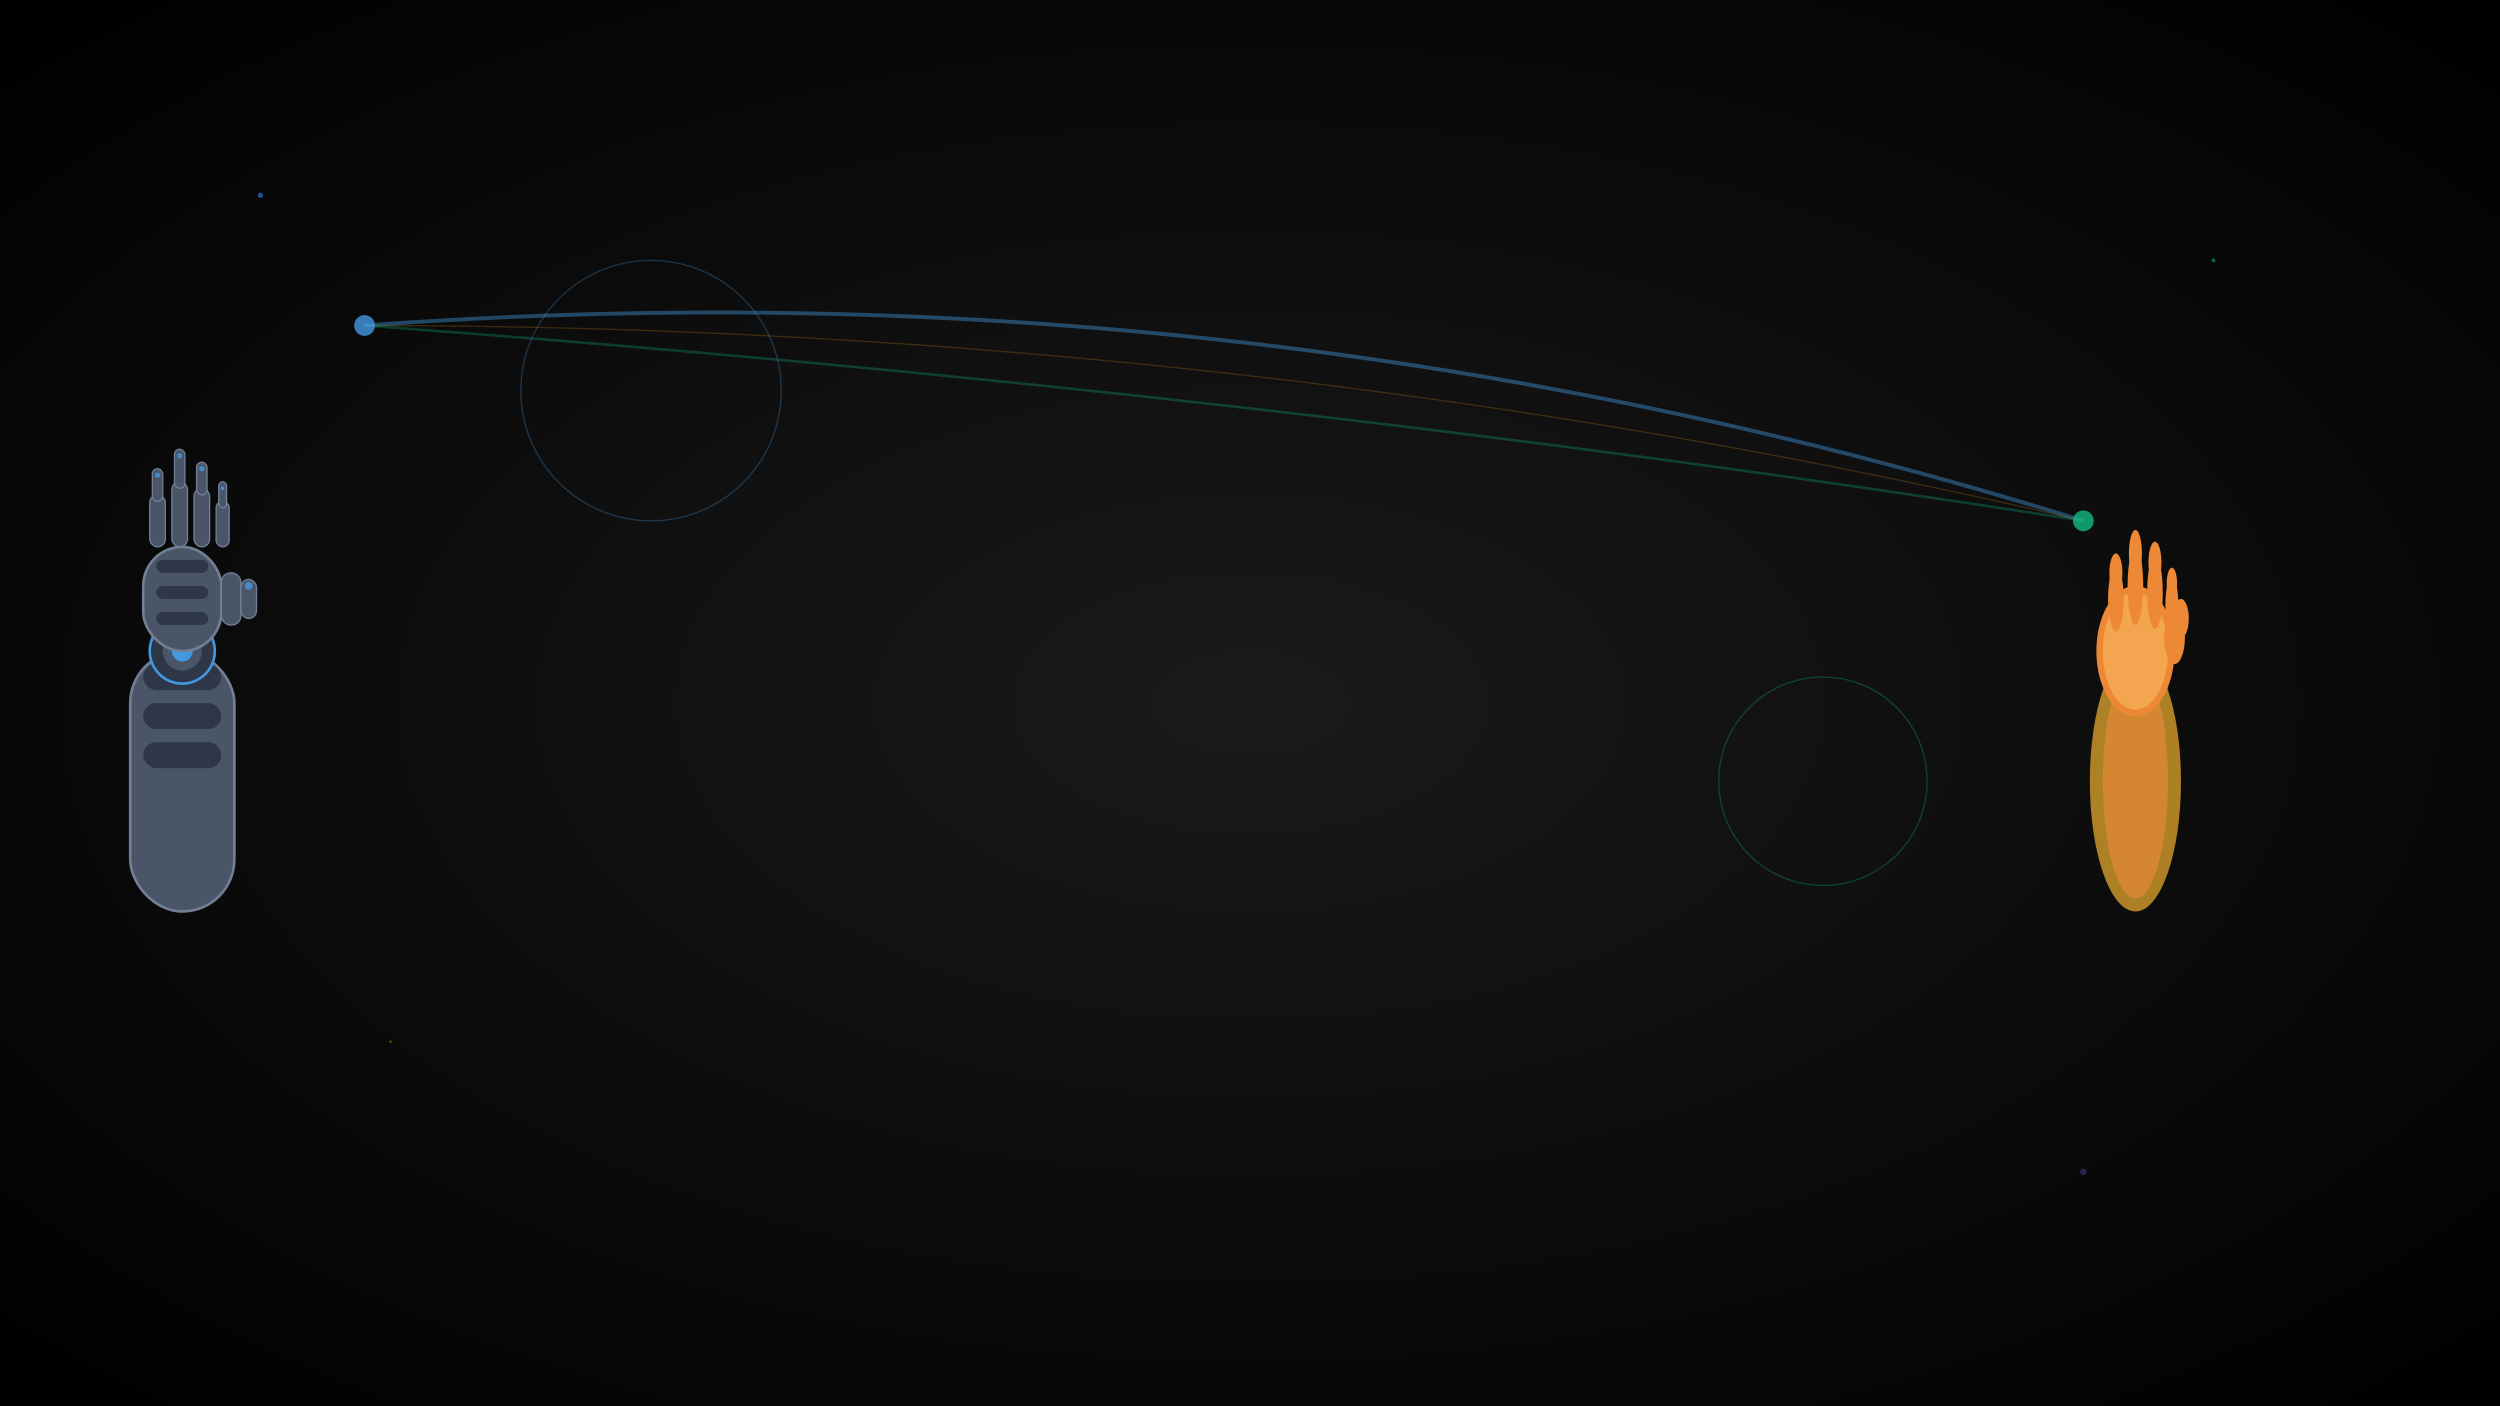 <svg width="1920" height="1080" viewBox="0 0 1920 1080" fill="none" xmlns="http://www.w3.org/2000/svg">
  <defs>
    <radialGradient id="bg-gradient" cx="50%" cy="50%" r="70%">
      <stop offset="0%" style="stop-color:#1a1a1a;stop-opacity:1" />
      <stop offset="100%" style="stop-color:#000000;stop-opacity:1" />
    </radialGradient>
    <filter id="glow">
      <feGaussianBlur stdDeviation="3" result="coloredBlur"/>
      <feMerge> 
        <feMergeNode in="coloredBlur"/>
        <feMergeNode in="SourceGraphic"/>
      </feMerge>
    </filter>
  </defs>
  
  <!-- Background -->
  <rect width="1920" height="1080" fill="url(#bg-gradient)"/>
  
  <!-- Floating particles -->
  <circle cx="200" cy="150" r="2" fill="#3b82f6" opacity="0.6">
    <animate attributeName="cy" values="150;130;150" dur="3s" repeatCount="indefinite"/>
  </circle>
  <circle cx="1700" cy="200" r="1.5" fill="#10b981" opacity="0.5">
    <animate attributeName="cy" values="200;180;200" dur="4s" repeatCount="indefinite"/>
  </circle>
  <circle cx="300" cy="800" r="1" fill="#f59e0b" opacity="0.4">
    <animate attributeName="cy" values="800;820;800" dur="5s" repeatCount="indefinite"/>
  </circle>
  <circle cx="1600" cy="900" r="2.5" fill="#8b5cf6" opacity="0.3">
    <animate attributeName="cy" values="900;880;900" dur="3.5s" repeatCount="indefinite"/>
  </circle>
  
  <!-- Robotic hand (left side) -->
  <g transform="translate(100, 300)" filter="url(#glow)">
    <!-- Forearm -->
    <rect x="0" y="200" width="80" height="200" rx="40" fill="#4a5568" stroke="#718096" stroke-width="2"/>
    <rect x="10" y="210" width="60" height="20" rx="10" fill="#2d3748"/>
    <rect x="10" y="240" width="60" height="20" rx="10" fill="#2d3748"/>
    <rect x="10" y="270" width="60" height="20" rx="10" fill="#2d3748"/>
    
    <!-- Wrist joint -->
    <circle cx="40" cy="200" r="25" fill="#2d3748" stroke="#4299e1" stroke-width="2"/>
    <circle cx="40" cy="200" r="15" fill="#4a5568"/>
    <circle cx="40" cy="200" r="8" fill="#4299e1">
      <animate attributeName="fill" values="#4299e1;#63b3ed;#4299e1" dur="2s" repeatCount="indefinite"/>
    </circle>
    
    <!-- Palm -->
    <rect x="10" y="120" width="60" height="80" rx="30" fill="#4a5568" stroke="#718096" stroke-width="2"/>
    <rect x="20" y="130" width="40" height="10" rx="5" fill="#2d3748"/>
    <rect x="20" y="150" width="40" height="10" rx="5" fill="#2d3748"/>
    <rect x="20" y="170" width="40" height="10" rx="5" fill="#2d3748"/>
    
    <!-- Fingers -->
    <!-- Thumb -->
    <rect x="70" y="140" width="15" height="40" rx="7" fill="#4a5568" stroke="#718096" stroke-width="1"/>
    <rect x="85" y="145" width="12" height="30" rx="6" fill="#4a5568" stroke="#718096" stroke-width="1"/>
    <circle cx="91" cy="150" r="3" fill="#4299e1" opacity="0.8"/>
    
    <!-- Index finger -->
    <rect x="15" y="80" width="12" height="40" rx="6" fill="#4a5568" stroke="#718096" stroke-width="1"/>
    <rect x="17" y="60" width="8" height="25" rx="4" fill="#4a5568" stroke="#718096" stroke-width="1"/>
    <circle cx="21" cy="65" r="2" fill="#4299e1" opacity="0.8"/>
    
    <!-- Middle finger -->
    <rect x="32" y="70" width="12" height="50" rx="6" fill="#4a5568" stroke="#718096" stroke-width="1"/>
    <rect x="34" y="45" width="8" height="30" rx="4" fill="#4a5568" stroke="#718096" stroke-width="1"/>
    <circle cx="38" cy="50" r="2" fill="#4299e1" opacity="0.8"/>
    
    <!-- Ring finger -->
    <rect x="49" y="75" width="12" height="45" rx="6" fill="#4a5568" stroke="#718096" stroke-width="1"/>
    <rect x="51" y="55" width="8" height="25" rx="4" fill="#4a5568" stroke="#718096" stroke-width="1"/>
    <circle cx="55" cy="60" r="2" fill="#4299e1" opacity="0.8"/>
    
    <!-- Pinky -->
    <rect x="66" y="85" width="10" height="35" rx="5" fill="#4a5568" stroke="#718096" stroke-width="1"/>
    <rect x="68" y="70" width="6" height="20" rx="3" fill="#4a5568" stroke="#718096" stroke-width="1"/>
    <circle cx="71" cy="75" r="1.5" fill="#4299e1" opacity="0.8"/>
  </g>
  
  <!-- Human hand (right side) -->
  <g transform="translate(1600, 350)">
    <!-- Forearm -->
    <ellipse cx="40" cy="250" rx="35" ry="100" fill="#d69e2e" opacity="0.8"/>
    <ellipse cx="40" cy="250" rx="25" ry="90" fill="#ed8936" opacity="0.6"/>
    
    <!-- Palm -->
    <ellipse cx="40" cy="150" rx="30" ry="50" fill="#ed8936"/>
    <ellipse cx="40" cy="150" rx="25" ry="45" fill="#f6ad55" opacity="0.8"/>
    
    <!-- Fingers -->
    <!-- Thumb -->
    <ellipse cx="70" cy="140" rx="8" ry="20" fill="#ed8936"/>
    <ellipse cx="75" cy="125" rx="6" ry="15" fill="#ed8936"/>
    
    <!-- Index finger -->
    <ellipse cx="25" cy="110" rx="6" ry="25" fill="#ed8936"/>
    <ellipse cx="25" cy="90" rx="5" ry="15" fill="#ed8936"/>
    
    <!-- Middle finger -->
    <ellipse cx="40" cy="100" rx="6" ry="30" fill="#ed8936"/>
    <ellipse cx="40" cy="75" rx="5" ry="18" fill="#ed8936"/>
    
    <!-- Ring finger -->
    <ellipse cx="55" cy="105" rx="6" ry="28" fill="#ed8936"/>
    <ellipse cx="55" cy="82" rx="5" ry="16" fill="#ed8936"/>
    
    <!-- Pinky -->
    <ellipse cx="68" cy="115" rx="5" ry="22" fill="#ed8936"/>
    <ellipse cx="68" cy="98" rx="4" ry="12" fill="#ed8936"/>
  </g>
  
  <!-- Connection energy between hands -->
  <g opacity="0.7">
    <path d="M 280 250 Q 960 200 1600 400" stroke="#4299e1" stroke-width="3" fill="none" opacity="0.6">
      <animate attributeName="stroke-dasharray" values="0,1000;1000,0" dur="3s" repeatCount="indefinite"/>
    </path>
    <path d="M 280 250 Q 960 300 1600 400" stroke="#10b981" stroke-width="2" fill="none" opacity="0.4">
      <animate attributeName="stroke-dasharray" values="0,1000;1000,0" dur="4s" repeatCount="indefinite"/>
    </path>
    <path d="M 280 250 Q 960 250 1600 400" stroke="#f59e0b" stroke-width="1" fill="none" opacity="0.3">
      <animate attributeName="stroke-dasharray" values="0,1000;1000,0" dur="5s" repeatCount="indefinite"/>
    </path>
  </g>
  
  <!-- Glowing orbs at connection points -->
  <circle cx="280" cy="250" r="8" fill="#4299e1" opacity="0.8">
    <animate attributeName="r" values="8;12;8" dur="2s" repeatCount="indefinite"/>
    <animate attributeName="opacity" values="0.8;1;0.8" dur="2s" repeatCount="indefinite"/>
  </circle>
  <circle cx="1600" cy="400" r="8" fill="#10b981" opacity="0.8">
    <animate attributeName="r" values="8;12;8" dur="2s" repeatCount="indefinite"/>
    <animate attributeName="opacity" values="0.8;1;0.8" dur="2s" repeatCount="indefinite"/>
  </circle>
  
  <!-- Additional atmospheric elements -->
  <g opacity="0.3">
    <circle cx="500" cy="300" r="100" fill="none" stroke="#4299e1" stroke-width="1">
      <animate attributeName="r" values="100;120;100" dur="6s" repeatCount="indefinite"/>
    </circle>
    <circle cx="1400" cy="600" r="80" fill="none" stroke="#10b981" stroke-width="1">
      <animate attributeName="r" values="80;100;80" dur="5s" repeatCount="indefinite"/>
    </circle>
  </g>
</svg>